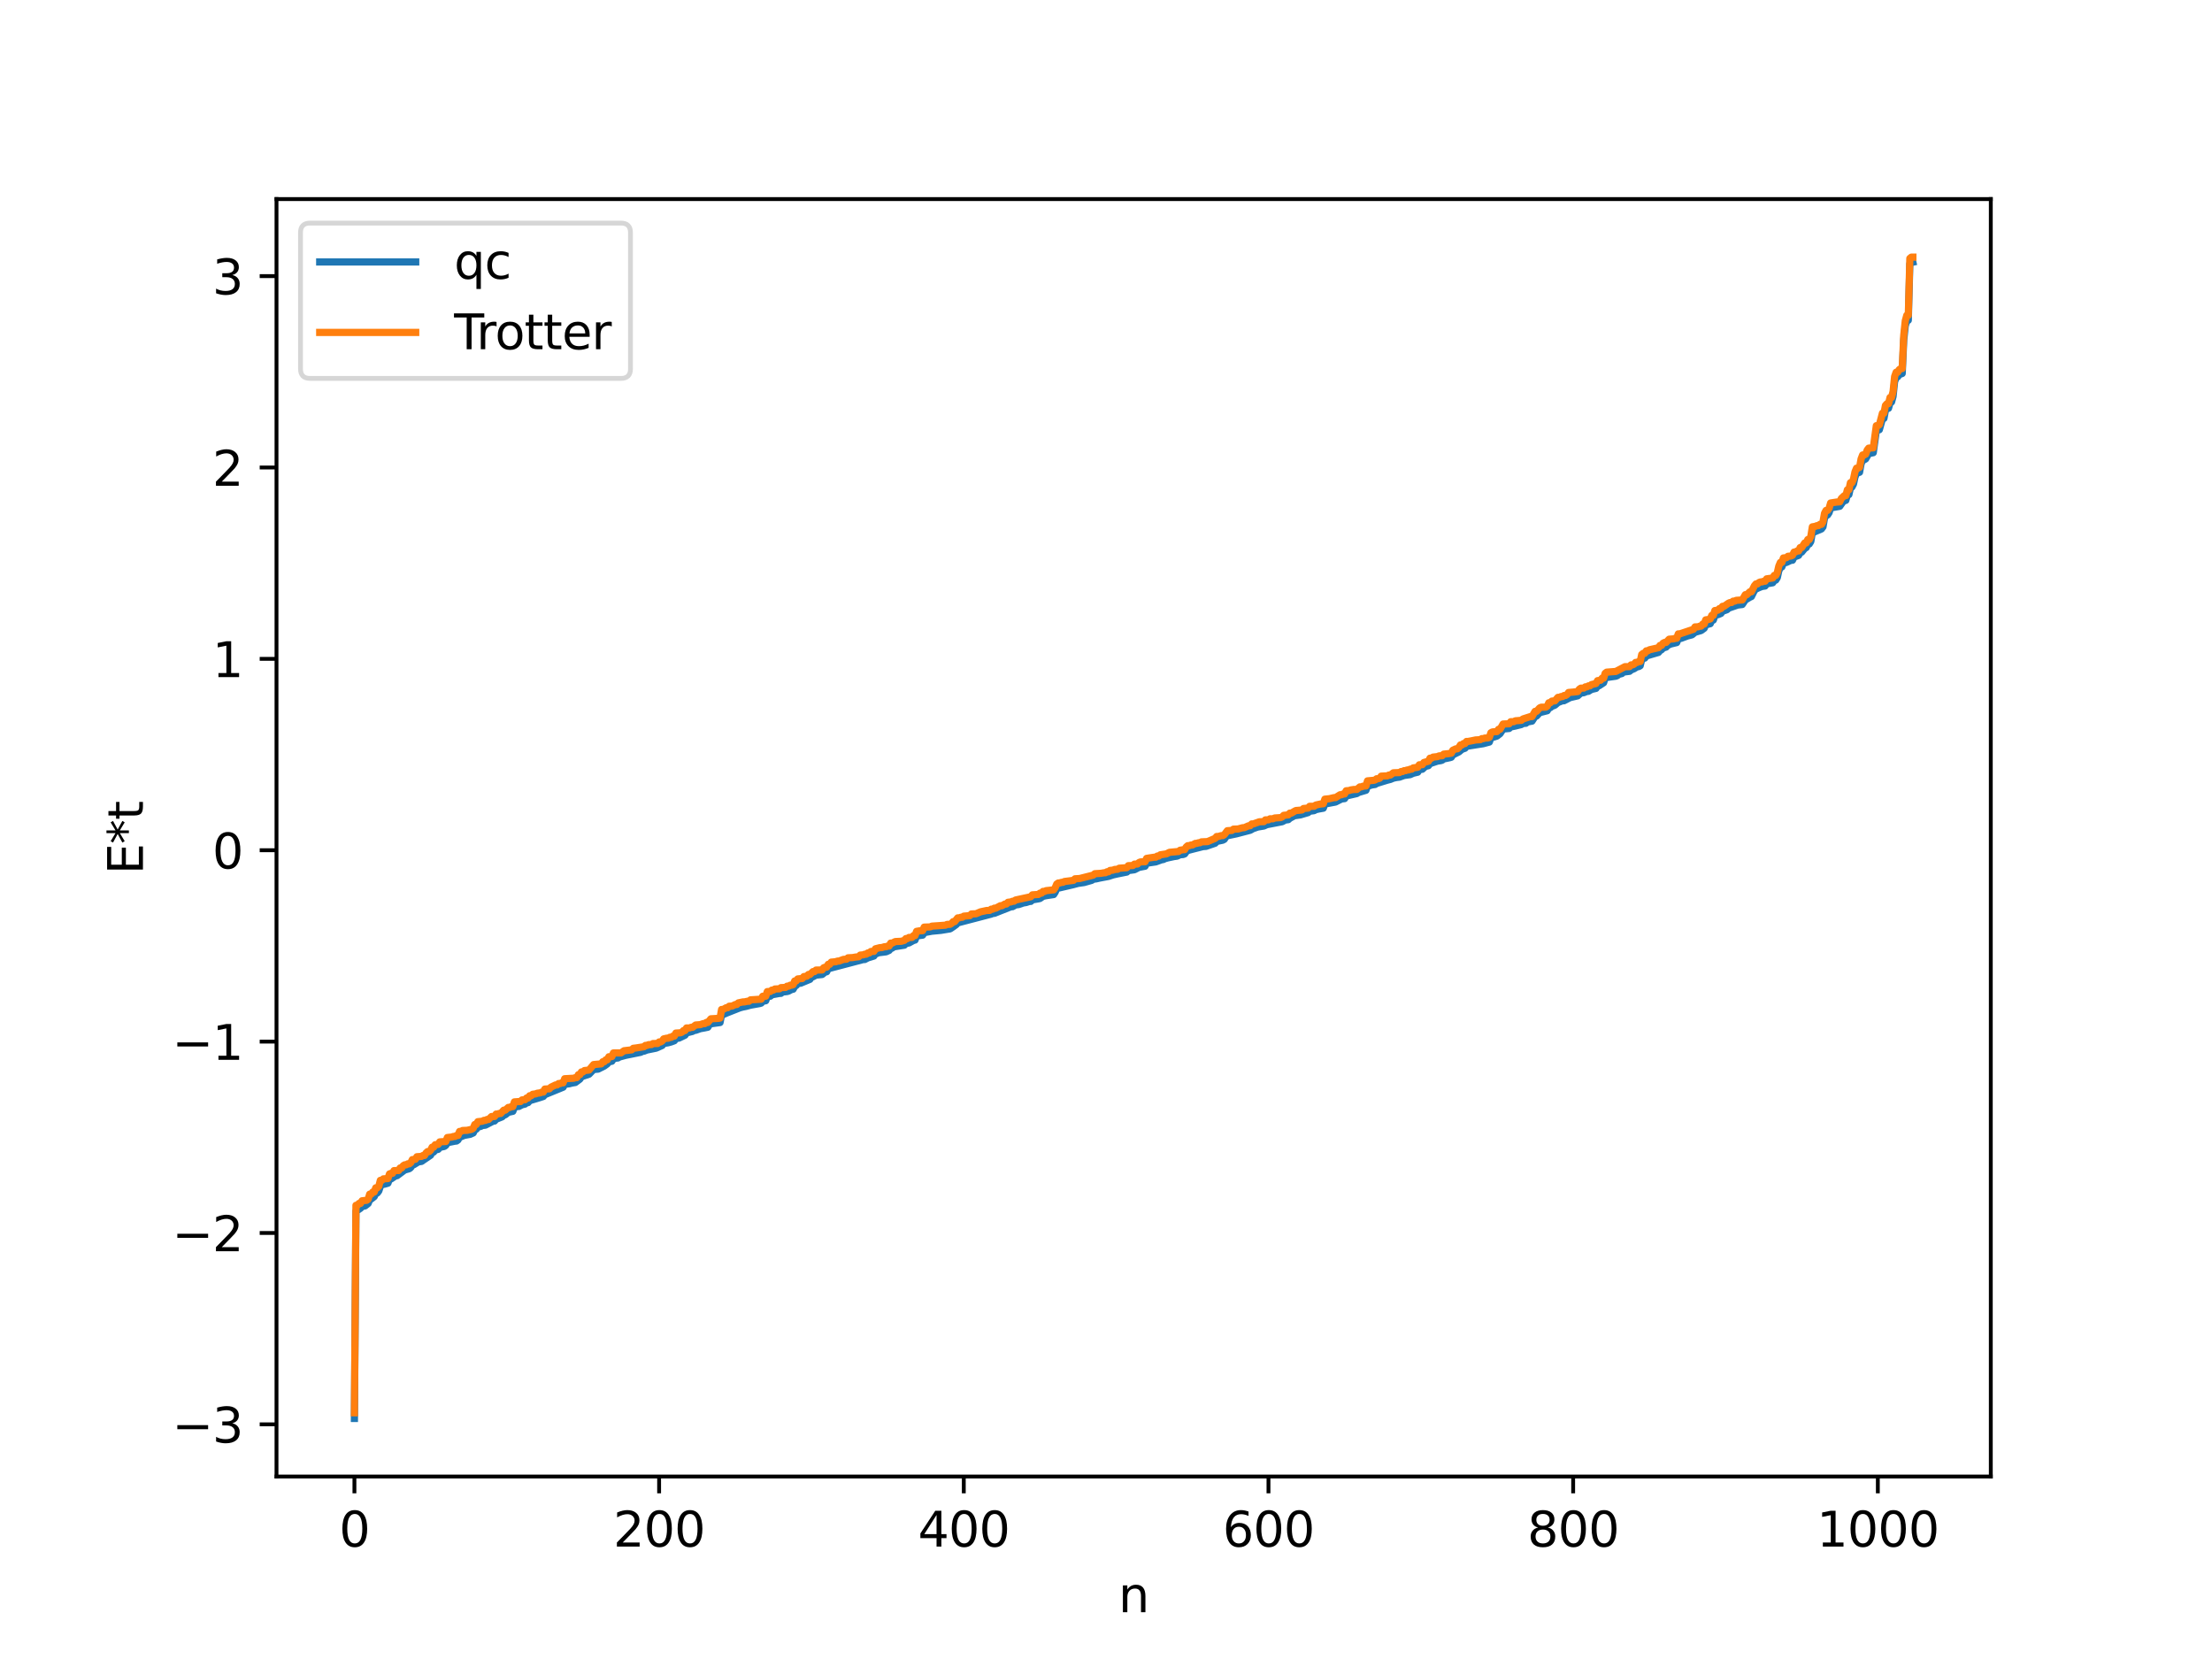 <?xml version="1.0" encoding="utf-8" standalone="no"?>
<!DOCTYPE svg PUBLIC "-//W3C//DTD SVG 1.1//EN"
  "http://www.w3.org/Graphics/SVG/1.1/DTD/svg11.dtd">
<svg xmlns:xlink="http://www.w3.org/1999/xlink" width="460.8pt" height="345.6pt" viewBox="0 0 460.8 345.6" xmlns="http://www.w3.org/2000/svg" version="1.1">
 <defs>
  <style type="text/css">*{stroke-linejoin: round; stroke-linecap: butt}</style>
 </defs>
 <g id="figure_1">
  <g id="patch_1">
   <path d="M 0 345.6 
L 460.8 345.6 
L 460.8 0 
L 0 0 
z
" style="fill: #ffffff"/>
  </g>
  <g id="axes_1">
   <g id="patch_2">
    <path d="M 57.6 307.584 
L 414.72 307.584 
L 414.72 41.472 
L 57.6 41.472 
z
" style="fill: #ffffff"/>
   </g>
   <g id="matplotlib.axis_1">
    <g id="xtick_1">
     <g id="line2d_1">
      <defs>
       <path id="m3fa16ad25c" d="M 0 0 
L 0 3.5 
" style="stroke: #000000; stroke-width: 0.8"/>
      </defs>
      <g>
       <use xlink:href="#m3fa16ad25c" x="73.833" y="307.584" style="stroke: #000000; stroke-width: 0.8"/>
      </g>
     </g>
     <g id="text_1">
      <!-- 0 -->
      <g transform="translate(70.651 322.182) scale(0.1 -0.1)">
       <defs>
        <path id="DejaVuSans-30" d="M 2034 4250 
Q 1547 4250 1301 3770 
Q 1056 3291 1056 2328 
Q 1056 1369 1301 889 
Q 1547 409 2034 409 
Q 2525 409 2770 889 
Q 3016 1369 3016 2328 
Q 3016 3291 2770 3770 
Q 2525 4250 2034 4250 
z
M 2034 4750 
Q 2819 4750 3233 4129 
Q 3647 3509 3647 2328 
Q 3647 1150 3233 529 
Q 2819 -91 2034 -91 
Q 1250 -91 836 529 
Q 422 1150 422 2328 
Q 422 3509 836 4129 
Q 1250 4750 2034 4750 
z
" transform="scale(0.016)"/>
       </defs>
       <use xlink:href="#DejaVuSans-30"/>
      </g>
     </g>
    </g>
    <g id="xtick_2">
     <g id="line2d_2">
      <g>
       <use xlink:href="#m3fa16ad25c" x="137.304" y="307.584" style="stroke: #000000; stroke-width: 0.8"/>
      </g>
     </g>
     <g id="text_2">
      <!-- 200 -->
      <g transform="translate(127.76 322.182) scale(0.1 -0.1)">
       <defs>
        <path id="DejaVuSans-32" d="M 1228 531 
L 3431 531 
L 3431 0 
L 469 0 
L 469 531 
Q 828 903 1448 1529 
Q 2069 2156 2228 2338 
Q 2531 2678 2651 2914 
Q 2772 3150 2772 3378 
Q 2772 3750 2511 3984 
Q 2250 4219 1831 4219 
Q 1534 4219 1204 4116 
Q 875 4013 500 3803 
L 500 4441 
Q 881 4594 1212 4672 
Q 1544 4750 1819 4750 
Q 2544 4750 2975 4387 
Q 3406 4025 3406 3419 
Q 3406 3131 3298 2873 
Q 3191 2616 2906 2266 
Q 2828 2175 2409 1742 
Q 1991 1309 1228 531 
z
" transform="scale(0.016)"/>
       </defs>
       <use xlink:href="#DejaVuSans-32"/>
       <use xlink:href="#DejaVuSans-30" x="63.623"/>
       <use xlink:href="#DejaVuSans-30" x="127.246"/>
      </g>
     </g>
    </g>
    <g id="xtick_3">
     <g id="line2d_3">
      <g>
       <use xlink:href="#m3fa16ad25c" x="200.775" y="307.584" style="stroke: #000000; stroke-width: 0.8"/>
      </g>
     </g>
     <g id="text_3">
      <!-- 400 -->
      <g transform="translate(191.231 322.182) scale(0.1 -0.1)">
       <defs>
        <path id="DejaVuSans-34" d="M 2419 4116 
L 825 1625 
L 2419 1625 
L 2419 4116 
z
M 2253 4666 
L 3047 4666 
L 3047 1625 
L 3713 1625 
L 3713 1100 
L 3047 1100 
L 3047 0 
L 2419 0 
L 2419 1100 
L 313 1100 
L 313 1709 
L 2253 4666 
z
" transform="scale(0.016)"/>
       </defs>
       <use xlink:href="#DejaVuSans-34"/>
       <use xlink:href="#DejaVuSans-30" x="63.623"/>
       <use xlink:href="#DejaVuSans-30" x="127.246"/>
      </g>
     </g>
    </g>
    <g id="xtick_4">
     <g id="line2d_4">
      <g>
       <use xlink:href="#m3fa16ad25c" x="264.246" y="307.584" style="stroke: #000000; stroke-width: 0.8"/>
      </g>
     </g>
     <g id="text_4">
      <!-- 600 -->
      <g transform="translate(254.702 322.182) scale(0.1 -0.1)">
       <defs>
        <path id="DejaVuSans-36" d="M 2113 2584 
Q 1688 2584 1439 2293 
Q 1191 2003 1191 1497 
Q 1191 994 1439 701 
Q 1688 409 2113 409 
Q 2538 409 2786 701 
Q 3034 994 3034 1497 
Q 3034 2003 2786 2293 
Q 2538 2584 2113 2584 
z
M 3366 4563 
L 3366 3988 
Q 3128 4100 2886 4159 
Q 2644 4219 2406 4219 
Q 1781 4219 1451 3797 
Q 1122 3375 1075 2522 
Q 1259 2794 1537 2939 
Q 1816 3084 2150 3084 
Q 2853 3084 3261 2657 
Q 3669 2231 3669 1497 
Q 3669 778 3244 343 
Q 2819 -91 2113 -91 
Q 1303 -91 875 529 
Q 447 1150 447 2328 
Q 447 3434 972 4092 
Q 1497 4750 2381 4750 
Q 2619 4750 2861 4703 
Q 3103 4656 3366 4563 
z
" transform="scale(0.016)"/>
       </defs>
       <use xlink:href="#DejaVuSans-36"/>
       <use xlink:href="#DejaVuSans-30" x="63.623"/>
       <use xlink:href="#DejaVuSans-30" x="127.246"/>
      </g>
     </g>
    </g>
    <g id="xtick_5">
     <g id="line2d_5">
      <g>
       <use xlink:href="#m3fa16ad25c" x="327.717" y="307.584" style="stroke: #000000; stroke-width: 0.8"/>
      </g>
     </g>
     <g id="text_5">
      <!-- 800 -->
      <g transform="translate(318.173 322.182) scale(0.1 -0.1)">
       <defs>
        <path id="DejaVuSans-38" d="M 2034 2216 
Q 1584 2216 1326 1975 
Q 1069 1734 1069 1313 
Q 1069 891 1326 650 
Q 1584 409 2034 409 
Q 2484 409 2743 651 
Q 3003 894 3003 1313 
Q 3003 1734 2745 1975 
Q 2488 2216 2034 2216 
z
M 1403 2484 
Q 997 2584 770 2862 
Q 544 3141 544 3541 
Q 544 4100 942 4425 
Q 1341 4750 2034 4750 
Q 2731 4750 3128 4425 
Q 3525 4100 3525 3541 
Q 3525 3141 3298 2862 
Q 3072 2584 2669 2484 
Q 3125 2378 3379 2068 
Q 3634 1759 3634 1313 
Q 3634 634 3220 271 
Q 2806 -91 2034 -91 
Q 1263 -91 848 271 
Q 434 634 434 1313 
Q 434 1759 690 2068 
Q 947 2378 1403 2484 
z
M 1172 3481 
Q 1172 3119 1398 2916 
Q 1625 2713 2034 2713 
Q 2441 2713 2670 2916 
Q 2900 3119 2900 3481 
Q 2900 3844 2670 4047 
Q 2441 4250 2034 4250 
Q 1625 4250 1398 4047 
Q 1172 3844 1172 3481 
z
" transform="scale(0.016)"/>
       </defs>
       <use xlink:href="#DejaVuSans-38"/>
       <use xlink:href="#DejaVuSans-30" x="63.623"/>
       <use xlink:href="#DejaVuSans-30" x="127.246"/>
      </g>
     </g>
    </g>
    <g id="xtick_6">
     <g id="line2d_6">
      <g>
       <use xlink:href="#m3fa16ad25c" x="391.188" y="307.584" style="stroke: #000000; stroke-width: 0.8"/>
      </g>
     </g>
     <g id="text_6">
      <!-- 1000 -->
      <g transform="translate(378.463 322.182) scale(0.1 -0.1)">
       <defs>
        <path id="DejaVuSans-31" d="M 794 531 
L 1825 531 
L 1825 4091 
L 703 3866 
L 703 4441 
L 1819 4666 
L 2450 4666 
L 2450 531 
L 3481 531 
L 3481 0 
L 794 0 
L 794 531 
z
" transform="scale(0.016)"/>
       </defs>
       <use xlink:href="#DejaVuSans-31"/>
       <use xlink:href="#DejaVuSans-30" x="63.623"/>
       <use xlink:href="#DejaVuSans-30" x="127.246"/>
       <use xlink:href="#DejaVuSans-30" x="190.869"/>
      </g>
     </g>
    </g>
    <g id="text_7">
     <!-- n -->
     <g transform="translate(232.991 335.861) scale(0.1 -0.1)">
      <defs>
       <path id="DejaVuSans-6e" d="M 3513 2113 
L 3513 0 
L 2938 0 
L 2938 2094 
Q 2938 2591 2744 2837 
Q 2550 3084 2163 3084 
Q 1697 3084 1428 2787 
Q 1159 2491 1159 1978 
L 1159 0 
L 581 0 
L 581 3500 
L 1159 3500 
L 1159 2956 
Q 1366 3272 1645 3428 
Q 1925 3584 2291 3584 
Q 2894 3584 3203 3211 
Q 3513 2838 3513 2113 
z
" transform="scale(0.016)"/>
      </defs>
      <use xlink:href="#DejaVuSans-6e"/>
     </g>
    </g>
   </g>
   <g id="matplotlib.axis_2">
    <g id="ytick_1">
     <g id="line2d_7">
      <defs>
       <path id="mf7bae7c6be" d="M 0 0 
L -3.5 0 
" style="stroke: #000000; stroke-width: 0.8"/>
      </defs>
      <g>
       <use xlink:href="#mf7bae7c6be" x="57.6" y="296.717" style="stroke: #000000; stroke-width: 0.8"/>
      </g>
     </g>
     <g id="text_8">
      <!-- −3 -->
      <g transform="translate(35.858 300.517) scale(0.1 -0.1)">
       <defs>
        <path id="DejaVuSans-2212" d="M 678 2272 
L 4684 2272 
L 4684 1741 
L 678 1741 
L 678 2272 
z
" transform="scale(0.016)"/>
        <path id="DejaVuSans-33" d="M 2597 2516 
Q 3050 2419 3304 2112 
Q 3559 1806 3559 1356 
Q 3559 666 3084 287 
Q 2609 -91 1734 -91 
Q 1441 -91 1130 -33 
Q 819 25 488 141 
L 488 750 
Q 750 597 1062 519 
Q 1375 441 1716 441 
Q 2309 441 2620 675 
Q 2931 909 2931 1356 
Q 2931 1769 2642 2001 
Q 2353 2234 1838 2234 
L 1294 2234 
L 1294 2753 
L 1863 2753 
Q 2328 2753 2575 2939 
Q 2822 3125 2822 3475 
Q 2822 3834 2567 4026 
Q 2313 4219 1838 4219 
Q 1578 4219 1281 4162 
Q 984 4106 628 3988 
L 628 4550 
Q 988 4650 1302 4700 
Q 1616 4750 1894 4750 
Q 2613 4750 3031 4423 
Q 3450 4097 3450 3541 
Q 3450 3153 3228 2886 
Q 3006 2619 2597 2516 
z
" transform="scale(0.016)"/>
       </defs>
       <use xlink:href="#DejaVuSans-2212"/>
       <use xlink:href="#DejaVuSans-33" x="83.789"/>
      </g>
     </g>
    </g>
    <g id="ytick_2">
     <g id="line2d_8">
      <g>
       <use xlink:href="#mf7bae7c6be" x="57.6" y="256.851" style="stroke: #000000; stroke-width: 0.8"/>
      </g>
     </g>
     <g id="text_9">
      <!-- −2 -->
      <g transform="translate(35.858 260.651) scale(0.1 -0.1)">
       <use xlink:href="#DejaVuSans-2212"/>
       <use xlink:href="#DejaVuSans-32" x="83.789"/>
      </g>
     </g>
    </g>
    <g id="ytick_3">
     <g id="line2d_9">
      <g>
       <use xlink:href="#mf7bae7c6be" x="57.6" y="216.985" style="stroke: #000000; stroke-width: 0.8"/>
      </g>
     </g>
     <g id="text_10">
      <!-- −1 -->
      <g transform="translate(35.858 220.784) scale(0.1 -0.1)">
       <use xlink:href="#DejaVuSans-2212"/>
       <use xlink:href="#DejaVuSans-31" x="83.789"/>
      </g>
     </g>
    </g>
    <g id="ytick_4">
     <g id="line2d_10">
      <g>
       <use xlink:href="#mf7bae7c6be" x="57.6" y="177.119" style="stroke: #000000; stroke-width: 0.8"/>
      </g>
     </g>
     <g id="text_11">
      <!-- 0 -->
      <g transform="translate(44.237 180.918) scale(0.1 -0.1)">
       <use xlink:href="#DejaVuSans-30"/>
      </g>
     </g>
    </g>
    <g id="ytick_5">
     <g id="line2d_11">
      <g>
       <use xlink:href="#mf7bae7c6be" x="57.6" y="137.253" style="stroke: #000000; stroke-width: 0.8"/>
      </g>
     </g>
     <g id="text_12">
      <!-- 1 -->
      <g transform="translate(44.237 141.052) scale(0.1 -0.1)">
       <use xlink:href="#DejaVuSans-31"/>
      </g>
     </g>
    </g>
    <g id="ytick_6">
     <g id="line2d_12">
      <g>
       <use xlink:href="#mf7bae7c6be" x="57.6" y="97.387" style="stroke: #000000; stroke-width: 0.8"/>
      </g>
     </g>
     <g id="text_13">
      <!-- 2 -->
      <g transform="translate(44.237 101.186) scale(0.1 -0.1)">
       <use xlink:href="#DejaVuSans-32"/>
      </g>
     </g>
    </g>
    <g id="ytick_7">
     <g id="line2d_13">
      <g>
       <use xlink:href="#mf7bae7c6be" x="57.6" y="57.521" style="stroke: #000000; stroke-width: 0.8"/>
      </g>
     </g>
     <g id="text_14">
      <!-- 3 -->
      <g transform="translate(44.237 61.32) scale(0.1 -0.1)">
       <use xlink:href="#DejaVuSans-33"/>
      </g>
     </g>
    </g>
    <g id="text_15">
     <!-- E*t -->
     <g transform="translate(29.778 182.148) rotate(-90) scale(0.1 -0.1)">
      <defs>
       <path id="DejaVuSans-45" d="M 628 4666 
L 3578 4666 
L 3578 4134 
L 1259 4134 
L 1259 2753 
L 3481 2753 
L 3481 2222 
L 1259 2222 
L 1259 531 
L 3634 531 
L 3634 0 
L 628 0 
L 628 4666 
z
" transform="scale(0.016)"/>
       <path id="DejaVuSans-2a" d="M 3009 3897 
L 1888 3291 
L 3009 2681 
L 2828 2375 
L 1778 3009 
L 1778 1831 
L 1422 1831 
L 1422 3009 
L 372 2375 
L 191 2681 
L 1313 3291 
L 191 3897 
L 372 4206 
L 1422 3572 
L 1422 4750 
L 1778 4750 
L 1778 3572 
L 2828 4206 
L 3009 3897 
z
" transform="scale(0.016)"/>
       <path id="DejaVuSans-74" d="M 1172 4494 
L 1172 3500 
L 2356 3500 
L 2356 3053 
L 1172 3053 
L 1172 1153 
Q 1172 725 1289 603 
Q 1406 481 1766 481 
L 2356 481 
L 2356 0 
L 1766 0 
Q 1100 0 847 248 
Q 594 497 594 1153 
L 594 3053 
L 172 3053 
L 172 3500 
L 594 3500 
L 594 4494 
L 1172 4494 
z
" transform="scale(0.016)"/>
      </defs>
      <use xlink:href="#DejaVuSans-45"/>
      <use xlink:href="#DejaVuSans-2a" x="63.184"/>
      <use xlink:href="#DejaVuSans-74" x="113.184"/>
     </g>
    </g>
   </g>
   <g id="line2d_14">
    <path d="M 73.833 295.488 
L 74.15 252.334 
L 75.102 251.697 
L 75.42 251.346 
L 76.054 251.209 
L 76.689 250.713 
L 77.006 249.931 
L 77.324 249.779 
L 77.958 249.278 
L 78.276 248.617 
L 78.593 248.522 
L 78.91 248.11 
L 79.228 247.151 
L 79.545 246.789 
L 80.18 246.666 
L 80.815 246.485 
L 81.132 245.616 
L 81.449 245.608 
L 82.401 244.964 
L 82.719 244.918 
L 84.305 243.736 
L 85.258 243.468 
L 85.575 243.209 
L 85.892 242.696 
L 86.21 242.628 
L 87.162 242.042 
L 87.796 241.947 
L 89.7 240.656 
L 90.018 240.016 
L 90.335 239.998 
L 90.653 239.593 
L 91.287 239.429 
L 91.605 239.039 
L 92.239 238.889 
L 92.557 238.828 
L 92.874 238.599 
L 93.191 238.049 
L 94.143 237.858 
L 94.778 237.729 
L 95.096 237.697 
L 95.413 237.471 
L 95.73 236.859 
L 96.048 236.811 
L 96.682 236.534 
L 97.952 236.299 
L 98.586 236.012 
L 98.904 235.367 
L 99.221 235.227 
L 99.539 234.805 
L 100.173 234.634 
L 100.491 234.463 
L 101.125 234.393 
L 102.077 233.898 
L 102.712 233.57 
L 103.029 233.529 
L 103.347 233.161 
L 104.616 232.656 
L 104.934 232.323 
L 105.251 232.237 
L 105.886 231.721 
L 106.838 231.511 
L 107.155 230.681 
L 107.79 230.499 
L 108.107 230.491 
L 108.742 230.15 
L 109.377 230.001 
L 109.694 229.731 
L 110.011 229.695 
L 110.329 229.291 
L 111.281 229.015 
L 112.55 228.629 
L 113.185 228.417 
L 113.502 228.044 
L 117.31 226.487 
L 117.628 225.895 
L 118.58 225.771 
L 119.215 225.609 
L 119.849 225.507 
L 120.801 224.804 
L 121.119 224.306 
L 122.705 223.78 
L 123.658 222.799 
L 124.61 222.719 
L 125.879 222.08 
L 126.514 221.613 
L 126.831 221.207 
L 127.466 221.078 
L 127.783 220.573 
L 128.418 220.425 
L 128.735 220.394 
L 129.053 220.195 
L 130.322 219.852 
L 133.496 219.208 
L 133.813 219.009 
L 134.13 218.99 
L 134.765 218.743 
L 136.669 218.356 
L 137.939 217.798 
L 138.256 217.385 
L 139.208 217.224 
L 139.843 217.05 
L 140.477 216.813 
L 140.795 216.347 
L 141.429 216.263 
L 142.699 215.654 
L 143.016 215.176 
L 144.286 214.858 
L 144.603 214.65 
L 144.92 214.636 
L 145.872 214.297 
L 146.824 214.125 
L 147.459 213.991 
L 147.777 213.475 
L 148.094 213.274 
L 149.998 213.015 
L 150.315 211.395 
L 150.633 211.356 
L 151.267 211.081 
L 154.124 209.953 
L 154.758 209.78 
L 155.393 209.657 
L 156.345 209.4 
L 158.249 209.061 
L 158.567 208.968 
L 158.884 208.595 
L 159.519 208.476 
L 159.836 207.61 
L 160.471 207.527 
L 160.788 207.237 
L 162.375 206.945 
L 162.692 206.932 
L 163.01 206.664 
L 163.962 206.558 
L 164.279 206.468 
L 164.914 206.128 
L 165.231 206.073 
L 165.548 205.479 
L 165.866 205.304 
L 166.183 204.88 
L 166.818 204.811 
L 167.453 204.543 
L 168.722 204.02 
L 169.039 203.548 
L 169.357 203.486 
L 169.991 203.143 
L 171.261 203.007 
L 171.896 202.498 
L 172.213 202.44 
L 172.53 201.809 
L 179.829 199.889 
L 180.147 199.884 
L 180.781 199.551 
L 182.051 199.161 
L 182.368 198.655 
L 182.686 198.635 
L 183.003 198.479 
L 184.59 198.281 
L 185.224 197.992 
L 185.542 197.573 
L 185.859 197.509 
L 186.177 197.247 
L 188.398 196.9 
L 188.715 196.537 
L 189.35 196.441 
L 190.302 195.913 
L 190.62 195.833 
L 190.937 194.979 
L 192.206 194.808 
L 192.524 194.287 
L 194.11 193.99 
L 196.015 193.811 
L 197.601 193.552 
L 197.919 193.502 
L 198.553 193.079 
L 199.188 192.615 
L 199.505 192.255 
L 206.487 190.428 
L 206.805 190.279 
L 207.122 190.272 
L 210.613 188.894 
L 210.93 188.882 
L 211.565 188.519 
L 212.2 188.436 
L 213.152 188.112 
L 213.786 188.005 
L 214.421 187.794 
L 214.739 187.777 
L 215.056 187.461 
L 216.325 187.246 
L 216.643 187.174 
L 217.277 186.727 
L 217.912 186.59 
L 219.499 186.352 
L 219.816 185.865 
L 220.134 185.098 
L 223.624 184.285 
L 224.577 184.028 
L 225.846 183.846 
L 227.433 183.393 
L 227.75 183.169 
L 228.385 183.081 
L 229.02 182.934 
L 230.924 182.572 
L 231.876 182.262 
L 232.828 182.047 
L 234.732 181.668 
L 235.049 181.36 
L 236.319 181.186 
L 237.271 180.695 
L 238.54 180.453 
L 238.858 179.827 
L 240.762 179.551 
L 242.031 179.094 
L 242.348 179.059 
L 242.666 178.881 
L 243.3 178.711 
L 244.57 178.44 
L 245.205 178.352 
L 245.839 178.061 
L 246.474 178.007 
L 246.791 177.885 
L 247.109 177.434 
L 247.426 177.178 
L 248.378 176.927 
L 250.6 176.364 
L 251.234 176.316 
L 253.139 175.659 
L 253.456 175.293 
L 254.725 175.024 
L 255.043 174.85 
L 255.36 174.346 
L 255.677 174.104 
L 257.581 173.704 
L 258.216 173.539 
L 260.438 172.961 
L 261.072 172.608 
L 262.024 172.282 
L 263.294 172.072 
L 263.929 171.789 
L 267.102 171.178 
L 267.737 170.832 
L 268.372 170.751 
L 268.689 170.462 
L 269.324 170.124 
L 269.641 169.937 
L 270.91 169.753 
L 272.497 169.284 
L 272.815 168.997 
L 273.767 168.874 
L 274.084 168.678 
L 274.719 168.535 
L 275.671 168.364 
L 275.988 167.497 
L 278.21 167.08 
L 279.479 166.439 
L 280.114 166.367 
L 280.431 165.826 
L 282.653 165.316 
L 282.97 165.102 
L 283.922 164.821 
L 284.557 164.633 
L 284.874 163.72 
L 285.191 163.7 
L 285.826 163.512 
L 286.461 163.423 
L 286.778 163.212 
L 287.73 162.918 
L 289 162.529 
L 289.634 162.37 
L 290.269 162.11 
L 290.904 161.971 
L 291.539 161.894 
L 292.491 161.552 
L 293.443 161.415 
L 293.76 161.374 
L 294.395 161.087 
L 295.347 160.859 
L 295.664 160.325 
L 296.299 160.25 
L 296.934 159.664 
L 297.568 159.506 
L 297.886 159.083 
L 299.472 158.554 
L 300.107 158.459 
L 300.424 158.366 
L 300.742 158.107 
L 302.011 157.846 
L 302.329 157.749 
L 302.646 157.262 
L 303.915 156.635 
L 304.55 156.102 
L 305.185 155.878 
L 305.502 155.477 
L 308.993 154.925 
L 310.262 154.586 
L 310.58 153.705 
L 311.215 153.537 
L 311.849 153.334 
L 312.484 152.841 
L 313.119 151.873 
L 314.388 151.752 
L 314.705 151.441 
L 315.658 151.25 
L 316.927 150.935 
L 317.244 150.719 
L 317.879 150.67 
L 318.196 150.413 
L 318.831 150.281 
L 319.148 150.229 
L 319.783 149.255 
L 320.1 149.163 
L 320.735 148.465 
L 322.322 148.06 
L 322.639 147.454 
L 322.957 147.418 
L 323.274 147.156 
L 323.909 146.905 
L 324.543 146.354 
L 325.496 145.981 
L 325.813 145.981 
L 327.082 145.326 
L 328.669 144.956 
L 329.304 144.386 
L 329.939 144.298 
L 330.573 144.043 
L 330.891 144.019 
L 331.525 143.63 
L 332.477 143.407 
L 332.795 142.892 
L 333.112 142.856 
L 334.064 142.23 
L 334.381 141.202 
L 335.334 141.049 
L 336.603 140.867 
L 336.92 140.745 
L 337.238 140.482 
L 337.872 140.312 
L 338.19 140.008 
L 339.459 139.847 
L 339.777 139.573 
L 340.411 139.307 
L 341.046 138.904 
L 341.363 138.877 
L 341.681 138.692 
L 341.998 137.376 
L 342.315 137.157 
L 342.633 137.101 
L 342.95 136.66 
L 344.22 136.281 
L 345.489 135.914 
L 345.806 135.512 
L 346.124 135.369 
L 346.441 134.998 
L 347.076 134.806 
L 347.393 134.454 
L 348.028 134.166 
L 349.297 133.861 
L 349.615 133.089 
L 350.249 132.967 
L 351.519 132.492 
L 352.471 132.249 
L 353.105 131.722 
L 354.375 131.353 
L 355.01 130.888 
L 355.327 130.175 
L 356.279 129.929 
L 356.596 129.214 
L 356.914 129.179 
L 357.231 128.308 
L 357.548 128.079 
L 357.866 128.057 
L 358.5 127.796 
L 358.818 127.352 
L 359.77 127.015 
L 360.087 126.699 
L 361.991 126.042 
L 362.943 125.931 
L 363.578 124.99 
L 364.53 124.418 
L 364.848 124.275 
L 365.482 123.002 
L 365.8 122.715 
L 366.434 122.417 
L 367.069 122.17 
L 367.704 122.078 
L 368.021 121.628 
L 369.291 121.404 
L 369.608 120.938 
L 369.925 120.844 
L 370.243 120.341 
L 370.56 118.914 
L 370.877 118.223 
L 371.195 118.1 
L 371.512 117.315 
L 372.147 117.164 
L 373.099 116.717 
L 373.416 116.705 
L 373.734 116.044 
L 374.686 115.699 
L 375.003 115.077 
L 375.32 115.026 
L 375.955 114.248 
L 376.272 114.075 
L 376.59 113.375 
L 376.907 113.323 
L 377.224 112.816 
L 377.542 110.94 
L 377.859 110.864 
L 378.494 110.592 
L 379.129 110.334 
L 379.446 110.183 
L 379.763 109.761 
L 380.081 107.943 
L 380.398 107.425 
L 380.715 107.278 
L 381.033 106.8 
L 381.35 105.809 
L 383.254 105.475 
L 383.889 104.573 
L 384.206 104.331 
L 384.524 104.235 
L 384.841 103.1 
L 385.158 103.041 
L 385.476 101.649 
L 385.793 101.467 
L 386.11 100.861 
L 386.428 99.376 
L 386.745 98.614 
L 387.38 98.384 
L 387.697 96.637 
L 388.015 95.86 
L 388.332 95.789 
L 388.649 95.602 
L 389.284 94.501 
L 390.236 94.306 
L 390.871 89.752 
L 391.505 89.519 
L 392.14 87.239 
L 392.458 87.173 
L 392.775 85.477 
L 393.092 85.171 
L 393.41 85.058 
L 393.727 83.912 
L 394.044 83.747 
L 394.362 82.579 
L 394.679 79.516 
L 394.996 78.634 
L 395.314 78.5 
L 395.631 78.047 
L 396.266 77.809 
L 396.583 70.869 
L 396.9 67.902 
L 397.218 66.831 
L 397.535 66.718 
L 397.853 54.98 
L 398.17 54.684 
L 398.487 54.616 
L 398.487 54.616 
" clip-path="url(#p2bd5273c7e)" style="fill: none; stroke: #1f77b4; stroke-width: 1.5; stroke-linecap: square"/>
   </g>
   <g id="line2d_15">
    <path d="M 73.833 294.304 
L 74.15 251.091 
L 74.467 251.091 
L 74.785 250.691 
L 75.102 250.691 
L 75.42 250.145 
L 76.372 250.042 
L 76.689 249.828 
L 77.006 248.766 
L 77.324 248.766 
L 77.641 248.325 
L 77.958 248.325 
L 78.276 247.442 
L 78.593 247.442 
L 78.91 247.126 
L 79.228 245.888 
L 79.545 245.888 
L 79.862 245.578 
L 80.815 245.512 
L 81.132 244.547 
L 81.449 244.428 
L 81.767 244.428 
L 82.084 243.856 
L 83.036 243.842 
L 83.353 243.306 
L 83.671 243.306 
L 83.988 242.841 
L 84.305 242.653 
L 84.623 242.653 
L 84.94 242.446 
L 85.258 242.446 
L 85.575 242.204 
L 85.892 241.568 
L 86.527 241.497 
L 86.844 240.968 
L 87.796 240.901 
L 88.114 240.705 
L 88.431 240.705 
L 88.748 240.19 
L 89.066 239.894 
L 89.383 239.894 
L 89.7 239.615 
L 90.018 238.976 
L 90.335 238.976 
L 90.653 238.467 
L 91.287 238.386 
L 91.605 237.872 
L 92.874 237.791 
L 93.191 236.967 
L 94.143 236.863 
L 94.461 236.738 
L 94.778 236.738 
L 95.096 236.54 
L 95.413 236.54 
L 95.73 235.699 
L 96.048 235.699 
L 96.365 235.5 
L 97.317 235.462 
L 98.269 235.246 
L 98.586 235.019 
L 98.904 234.253 
L 99.221 234.253 
L 99.539 233.665 
L 100.491 233.569 
L 100.808 233.392 
L 101.125 233.392 
L 101.443 233.212 
L 101.76 233.212 
L 102.395 232.591 
L 103.029 232.581 
L 103.347 232.078 
L 103.664 232.078 
L 103.981 231.952 
L 104.299 231.952 
L 104.934 231.266 
L 105.251 231.266 
L 105.886 230.698 
L 106.203 230.698 
L 106.52 230.521 
L 106.838 230.521 
L 107.155 229.543 
L 108.107 229.479 
L 108.424 229.479 
L 108.742 229.132 
L 109.377 229.087 
L 109.694 228.729 
L 110.011 228.729 
L 110.329 228.265 
L 110.646 228.265 
L 110.963 227.96 
L 111.598 227.87 
L 111.915 227.741 
L 112.55 227.656 
L 112.867 227.504 
L 113.185 227.504 
L 113.502 226.867 
L 114.454 226.816 
L 114.772 226.474 
L 115.724 226.017 
L 116.041 226.017 
L 116.358 225.725 
L 116.676 225.725 
L 116.993 225.573 
L 117.31 225.573 
L 117.628 224.718 
L 119.532 224.615 
L 119.849 224.483 
L 120.167 224.483 
L 120.484 223.873 
L 120.801 223.873 
L 121.119 223.304 
L 121.436 223.304 
L 121.753 223.016 
L 122.705 222.907 
L 123.658 221.769 
L 125.244 221.624 
L 125.562 221.179 
L 125.879 221.179 
L 126.196 220.777 
L 126.514 220.777 
L 126.831 220.142 
L 127.466 220.102 
L 127.783 219.348 
L 129.37 219.336 
L 130.005 218.885 
L 131.591 218.701 
L 131.909 218.382 
L 132.543 218.303 
L 134.13 218.056 
L 134.448 217.777 
L 134.765 217.777 
L 135.082 217.621 
L 135.717 217.599 
L 136.034 217.383 
L 136.986 217.379 
L 137.304 217.056 
L 137.621 217.056 
L 137.939 216.867 
L 138.256 216.415 
L 138.891 216.275 
L 139.208 216.275 
L 139.525 216.083 
L 139.843 216.083 
L 140.16 215.845 
L 140.477 215.845 
L 140.795 215.204 
L 141.747 215.151 
L 142.064 215.024 
L 142.381 214.686 
L 142.699 214.686 
L 143.016 214.139 
L 143.651 214.139 
L 143.968 214.003 
L 144.286 214.003 
L 144.92 213.526 
L 145.872 213.45 
L 146.507 213.231 
L 146.824 213.231 
L 147.142 212.987 
L 147.459 212.987 
L 148.094 212.233 
L 149.681 212.142 
L 149.998 212.08 
L 150.315 210.292 
L 150.633 210.292 
L 151.267 209.93 
L 151.585 209.93 
L 151.902 209.614 
L 152.537 209.574 
L 153.172 209.259 
L 153.489 209.259 
L 153.806 208.919 
L 154.758 208.718 
L 155.076 208.718 
L 155.71 208.575 
L 156.028 208.575 
L 156.345 208.288 
L 158.567 208.144 
L 158.884 207.534 
L 159.519 207.525 
L 159.836 206.565 
L 160.471 206.538 
L 160.788 206.254 
L 161.105 206.25 
L 161.423 206.027 
L 162.375 205.984 
L 162.692 205.741 
L 163.644 205.694 
L 163.962 205.439 
L 164.279 205.439 
L 164.596 205.238 
L 164.914 205.238 
L 165.231 205.108 
L 165.548 204.35 
L 165.866 204.35 
L 166.183 203.928 
L 167.135 203.836 
L 167.453 203.439 
L 168.087 203.35 
L 168.405 203.002 
L 168.722 203.002 
L 169.357 202.4 
L 169.674 202.4 
L 169.991 202.083 
L 171.261 202.057 
L 171.578 201.603 
L 171.896 201.473 
L 172.213 201.473 
L 172.53 200.882 
L 172.848 200.882 
L 173.165 200.429 
L 174.117 200.344 
L 174.434 200.213 
L 174.752 200.213 
L 175.704 199.859 
L 176.339 199.81 
L 176.656 199.531 
L 177.608 199.48 
L 178.243 199.37 
L 178.877 199.312 
L 179.195 198.963 
L 179.829 198.91 
L 180.147 198.77 
L 180.464 198.77 
L 180.781 198.513 
L 181.099 198.513 
L 181.416 198.209 
L 182.051 198.187 
L 182.368 197.648 
L 183.32 197.408 
L 183.638 197.408 
L 184.272 197.219 
L 184.59 197.219 
L 184.907 197.08 
L 185.224 197.08 
L 185.542 196.466 
L 185.859 196.466 
L 186.494 196.145 
L 187.763 196.083 
L 188.398 195.895 
L 188.715 195.521 
L 189.033 195.521 
L 189.35 195.286 
L 189.985 195.277 
L 190.302 194.902 
L 190.62 194.902 
L 190.937 194.015 
L 191.572 193.908 
L 192.206 193.864 
L 192.524 193.135 
L 193.793 193.093 
L 194.11 192.932 
L 195.697 192.824 
L 196.967 192.73 
L 197.284 192.57 
L 197.919 192.546 
L 198.236 192.351 
L 198.553 191.995 
L 198.871 191.995 
L 199.505 191.213 
L 199.823 191.213 
L 200.14 191.085 
L 200.458 191.085 
L 200.775 190.851 
L 202.044 190.743 
L 202.362 190.392 
L 203.314 190.353 
L 204.266 189.948 
L 205.535 189.674 
L 206.17 189.648 
L 206.487 189.396 
L 206.805 189.396 
L 207.122 189.187 
L 207.439 189.187 
L 208.391 188.683 
L 208.709 188.683 
L 209.343 188.324 
L 209.661 188.324 
L 209.978 187.963 
L 210.613 187.884 
L 210.93 187.734 
L 211.248 187.734 
L 211.565 187.488 
L 214.739 186.803 
L 215.056 186.416 
L 216.325 186.327 
L 216.643 186.058 
L 216.96 186.058 
L 217.277 185.699 
L 217.595 185.699 
L 217.912 185.538 
L 219.499 185.371 
L 219.816 184.912 
L 220.134 184.165 
L 220.451 183.942 
L 220.768 183.942 
L 221.086 183.809 
L 221.403 183.809 
L 221.72 183.633 
L 223.624 183.392 
L 223.942 183.069 
L 224.894 183.015 
L 227.75 182.295 
L 228.067 182.008 
L 229.337 181.929 
L 229.972 181.818 
L 230.289 181.807 
L 230.606 181.606 
L 230.924 181.606 
L 231.241 181.326 
L 231.876 181.261 
L 232.193 181.122 
L 232.828 181.077 
L 233.145 180.863 
L 234.732 180.752 
L 235.049 180.335 
L 236.001 180.306 
L 236.319 180.009 
L 236.953 179.99 
L 237.271 179.677 
L 237.588 179.555 
L 238.54 179.504 
L 238.858 178.818 
L 239.492 178.714 
L 240.444 178.572 
L 240.762 178.572 
L 241.079 178.335 
L 241.396 178.335 
L 241.714 178.069 
L 242.983 177.875 
L 243.618 177.552 
L 245.522 177.377 
L 245.839 177.114 
L 246.474 177.011 
L 246.791 176.991 
L 247.109 176.443 
L 247.426 176.172 
L 247.743 176.172 
L 248.061 176.033 
L 248.378 176.033 
L 249.013 175.695 
L 249.33 175.695 
L 249.648 175.561 
L 249.965 175.561 
L 250.282 175.374 
L 251.552 175.319 
L 253.139 174.641 
L 253.456 174.258 
L 253.773 174.258 
L 254.408 174.076 
L 254.725 174.076 
L 255.043 173.889 
L 255.677 173.051 
L 256.629 172.988 
L 256.947 172.725 
L 257.899 172.692 
L 258.851 172.43 
L 259.168 172.43 
L 260.12 172.013 
L 260.438 172.013 
L 260.755 171.638 
L 261.072 171.638 
L 262.342 171.193 
L 263.294 171.157 
L 263.611 170.79 
L 264.246 170.788 
L 264.563 170.568 
L 265.198 170.563 
L 265.515 170.405 
L 266.785 170.319 
L 267.102 170.175 
L 267.42 169.847 
L 268.372 169.749 
L 268.689 169.388 
L 269.006 169.388 
L 269.641 169.013 
L 269.958 168.844 
L 270.91 168.768 
L 271.228 168.725 
L 271.545 168.425 
L 272.497 168.339 
L 272.815 167.97 
L 273.767 167.954 
L 274.084 167.708 
L 275.036 167.499 
L 275.671 167.429 
L 275.988 166.48 
L 276.94 166.383 
L 277.892 166.16 
L 278.21 166.16 
L 279.162 165.557 
L 279.479 165.557 
L 279.796 165.392 
L 280.114 165.392 
L 280.431 164.731 
L 281.066 164.681 
L 281.383 164.561 
L 282.018 164.465 
L 282.653 164.447 
L 283.287 163.921 
L 283.605 163.921 
L 283.922 163.779 
L 284.557 163.724 
L 284.874 162.667 
L 286.143 162.556 
L 286.461 162.481 
L 286.778 162.227 
L 287.096 162.227 
L 287.413 162.114 
L 287.73 161.684 
L 289 161.621 
L 289.317 161.46 
L 289.634 161.46 
L 290.269 160.988 
L 291.539 160.939 
L 291.856 160.73 
L 292.173 160.73 
L 292.491 160.545 
L 292.808 160.545 
L 293.125 160.4 
L 293.443 160.4 
L 293.76 160.233 
L 294.077 160.233 
L 294.395 159.968 
L 295.347 159.828 
L 295.664 159.316 
L 296.299 159.292 
L 296.616 158.84 
L 297.568 158.576 
L 297.886 157.944 
L 298.203 157.944 
L 298.52 157.72 
L 299.472 157.614 
L 299.79 157.458 
L 300.424 157.435 
L 300.742 157.1 
L 301.694 156.998 
L 302.329 156.893 
L 302.646 156.289 
L 303.281 155.99 
L 303.598 155.99 
L 303.915 155.71 
L 304.233 155.183 
L 304.55 155.183 
L 304.867 154.898 
L 305.185 154.898 
L 305.502 154.456 
L 305.82 154.456 
L 306.454 154.342 
L 307.406 154.145 
L 308.358 154.09 
L 308.676 153.874 
L 308.993 153.874 
L 309.31 153.75 
L 309.945 153.733 
L 310.262 153.586 
L 310.58 152.645 
L 310.897 152.473 
L 311.849 152.395 
L 312.167 151.925 
L 312.484 151.925 
L 313.119 150.827 
L 314.388 150.773 
L 314.705 150.348 
L 315.34 150.339 
L 315.658 150.157 
L 316.927 150.055 
L 317.244 149.775 
L 318.831 149.27 
L 319.148 149.27 
L 319.783 148.184 
L 320.1 148.184 
L 320.735 147.471 
L 321.053 147.324 
L 322.005 147.311 
L 322.322 147.099 
L 322.639 146.404 
L 322.957 146.404 
L 323.274 146.055 
L 323.909 145.996 
L 324.543 145.274 
L 324.861 145.274 
L 325.178 145.112 
L 325.496 145.112 
L 325.813 144.887 
L 326.13 144.887 
L 326.448 144.69 
L 326.765 144.254 
L 327.717 144.174 
L 328.669 144.062 
L 328.986 143.576 
L 329.304 143.356 
L 329.939 143.337 
L 330.256 143.086 
L 330.573 143.086 
L 330.891 142.881 
L 331.208 142.881 
L 331.525 142.612 
L 332.477 142.38 
L 332.795 141.791 
L 333.429 141.708 
L 333.747 141.278 
L 334.064 141.278 
L 334.381 140.262 
L 334.699 140.02 
L 336.603 139.875 
L 338.507 138.881 
L 339.459 138.869 
L 339.777 138.505 
L 340.094 138.505 
L 340.411 138.356 
L 340.729 137.992 
L 341.046 137.992 
L 341.363 137.809 
L 341.681 137.809 
L 341.998 136.343 
L 342.315 136.098 
L 342.633 136.098 
L 342.95 135.583 
L 343.267 135.583 
L 343.585 135.364 
L 345.489 134.928 
L 345.806 134.454 
L 346.124 134.454 
L 346.441 133.99 
L 346.758 133.829 
L 347.076 133.829 
L 347.71 133.157 
L 348.662 133.083 
L 348.98 132.957 
L 349.297 132.957 
L 349.615 132.046 
L 349.932 132.046 
L 352.788 131.091 
L 353.105 130.595 
L 353.74 130.584 
L 354.058 130.439 
L 354.375 130.439 
L 354.692 130.012 
L 355.01 130.012 
L 355.327 129.128 
L 355.962 129.036 
L 356.279 128.931 
L 356.596 128.19 
L 356.914 128.19 
L 357.231 127.188 
L 357.866 127.115 
L 358.183 126.774 
L 358.5 126.774 
L 358.818 126.311 
L 359.135 126.311 
L 360.087 125.652 
L 360.405 125.515 
L 360.722 125.515 
L 361.039 125.232 
L 361.357 125.232 
L 361.674 125.06 
L 362.943 124.976 
L 363.578 123.883 
L 363.896 123.883 
L 364.53 123.277 
L 364.848 123.277 
L 365.482 122.015 
L 365.8 121.644 
L 366.117 121.644 
L 366.434 121.343 
L 366.752 121.224 
L 367.069 121.224 
L 367.386 121.079 
L 367.704 121.079 
L 368.021 120.583 
L 369.291 120.403 
L 369.608 119.87 
L 369.925 119.87 
L 370.243 119.285 
L 370.56 117.917 
L 370.877 117.163 
L 371.195 117.163 
L 371.512 116.23 
L 372.147 116.171 
L 372.464 115.884 
L 373.099 115.822 
L 373.416 115.669 
L 373.734 115.007 
L 374.051 114.973 
L 374.368 114.773 
L 374.686 114.773 
L 375.003 114.07 
L 375.32 114.07 
L 375.955 113.105 
L 376.272 113.105 
L 376.59 112.397 
L 376.907 112.397 
L 377.224 111.762 
L 377.542 109.75 
L 378.177 109.642 
L 378.494 109.498 
L 378.811 109.498 
L 379.129 109.233 
L 379.446 109.233 
L 379.763 108.703 
L 380.081 106.913 
L 380.398 106.328 
L 380.715 106.328 
L 381.033 105.887 
L 381.35 104.78 
L 381.985 104.68 
L 382.62 104.584 
L 383.254 104.54 
L 383.572 103.85 
L 384.206 103.256 
L 384.524 103.256 
L 384.841 102.028 
L 385.158 102.028 
L 385.476 100.553 
L 385.793 100.553 
L 386.11 99.823 
L 386.428 98.291 
L 386.745 97.529 
L 387.062 97.529 
L 387.38 97.346 
L 387.697 95.604 
L 388.015 94.779 
L 388.332 94.779 
L 388.649 94.616 
L 388.967 93.76 
L 389.284 93.354 
L 390.236 93.294 
L 390.871 88.678 
L 391.188 88.678 
L 391.505 88.482 
L 392.14 86.079 
L 392.458 86.079 
L 392.775 84.453 
L 393.092 84.099 
L 393.41 84.099 
L 393.727 82.801 
L 394.044 82.801 
L 394.362 81.559 
L 394.679 78.436 
L 394.996 77.541 
L 395.314 77.541 
L 395.631 77.002 
L 395.948 76.778 
L 396.266 76.778 
L 396.583 69.857 
L 396.9 66.83 
L 397.218 65.681 
L 397.535 65.681 
L 397.853 53.831 
L 398.17 53.568 
L 398.487 53.568 
L 398.487 53.568 
" clip-path="url(#p2bd5273c7e)" style="fill: none; stroke: #ff7f0e; stroke-width: 1.5; stroke-linecap: square"/>
   </g>
   <g id="patch_3">
    <path d="M 57.6 307.584 
L 57.6 41.472 
" style="fill: none; stroke: #000000; stroke-width: 0.8; stroke-linejoin: miter; stroke-linecap: square"/>
   </g>
   <g id="patch_4">
    <path d="M 414.72 307.584 
L 414.72 41.472 
" style="fill: none; stroke: #000000; stroke-width: 0.8; stroke-linejoin: miter; stroke-linecap: square"/>
   </g>
   <g id="patch_5">
    <path d="M 57.6 307.584 
L 414.72 307.584 
" style="fill: none; stroke: #000000; stroke-width: 0.8; stroke-linejoin: miter; stroke-linecap: square"/>
   </g>
   <g id="patch_6">
    <path d="M 57.6 41.472 
L 414.72 41.472 
" style="fill: none; stroke: #000000; stroke-width: 0.8; stroke-linejoin: miter; stroke-linecap: square"/>
   </g>
   <g id="legend_1">
    <g id="patch_7">
     <path d="M 64.6 78.828 
L 129.342 78.828 
Q 131.342 78.828 131.342 76.828 
L 131.342 48.472 
Q 131.342 46.472 129.342 46.472 
L 64.6 46.472 
Q 62.6 46.472 62.6 48.472 
L 62.6 76.828 
Q 62.6 78.828 64.6 78.828 
z
" style="fill: #ffffff; opacity: 0.8; stroke: #cccccc; stroke-linejoin: miter"/>
    </g>
    <g id="line2d_16">
     <path d="M 66.6 54.57 
L 76.6 54.57 
L 86.6 54.57 
" style="fill: none; stroke: #1f77b4; stroke-width: 1.5; stroke-linecap: square"/>
    </g>
    <g id="text_16">
     <!-- qc -->
     <g transform="translate(94.6 58.07) scale(0.1 -0.1)">
      <defs>
       <path id="DejaVuSans-71" d="M 947 1747 
Q 947 1113 1208 752 
Q 1469 391 1925 391 
Q 2381 391 2643 752 
Q 2906 1113 2906 1747 
Q 2906 2381 2643 2742 
Q 2381 3103 1925 3103 
Q 1469 3103 1208 2742 
Q 947 2381 947 1747 
z
M 2906 525 
Q 2725 213 2448 61 
Q 2172 -91 1784 -91 
Q 1150 -91 751 415 
Q 353 922 353 1747 
Q 353 2572 751 3078 
Q 1150 3584 1784 3584 
Q 2172 3584 2448 3432 
Q 2725 3281 2906 2969 
L 2906 3500 
L 3481 3500 
L 3481 -1331 
L 2906 -1331 
L 2906 525 
z
" transform="scale(0.016)"/>
       <path id="DejaVuSans-63" d="M 3122 3366 
L 3122 2828 
Q 2878 2963 2633 3030 
Q 2388 3097 2138 3097 
Q 1578 3097 1268 2742 
Q 959 2388 959 1747 
Q 959 1106 1268 751 
Q 1578 397 2138 397 
Q 2388 397 2633 464 
Q 2878 531 3122 666 
L 3122 134 
Q 2881 22 2623 -34 
Q 2366 -91 2075 -91 
Q 1284 -91 818 406 
Q 353 903 353 1747 
Q 353 2603 823 3093 
Q 1294 3584 2113 3584 
Q 2378 3584 2631 3529 
Q 2884 3475 3122 3366 
z
" transform="scale(0.016)"/>
      </defs>
      <use xlink:href="#DejaVuSans-71"/>
      <use xlink:href="#DejaVuSans-63" x="63.477"/>
     </g>
    </g>
    <g id="line2d_17">
     <path d="M 66.6 69.249 
L 76.6 69.249 
L 86.6 69.249 
" style="fill: none; stroke: #ff7f0e; stroke-width: 1.5; stroke-linecap: square"/>
    </g>
    <g id="text_17">
     <!-- Trotter -->
     <g transform="translate(94.6 72.749) scale(0.1 -0.1)">
      <defs>
       <path id="DejaVuSans-54" d="M -19 4666 
L 3928 4666 
L 3928 4134 
L 2272 4134 
L 2272 0 
L 1638 0 
L 1638 4134 
L -19 4134 
L -19 4666 
z
" transform="scale(0.016)"/>
       <path id="DejaVuSans-72" d="M 2631 2963 
Q 2534 3019 2420 3045 
Q 2306 3072 2169 3072 
Q 1681 3072 1420 2755 
Q 1159 2438 1159 1844 
L 1159 0 
L 581 0 
L 581 3500 
L 1159 3500 
L 1159 2956 
Q 1341 3275 1631 3429 
Q 1922 3584 2338 3584 
Q 2397 3584 2469 3576 
Q 2541 3569 2628 3553 
L 2631 2963 
z
" transform="scale(0.016)"/>
       <path id="DejaVuSans-6f" d="M 1959 3097 
Q 1497 3097 1228 2736 
Q 959 2375 959 1747 
Q 959 1119 1226 758 
Q 1494 397 1959 397 
Q 2419 397 2687 759 
Q 2956 1122 2956 1747 
Q 2956 2369 2687 2733 
Q 2419 3097 1959 3097 
z
M 1959 3584 
Q 2709 3584 3137 3096 
Q 3566 2609 3566 1747 
Q 3566 888 3137 398 
Q 2709 -91 1959 -91 
Q 1206 -91 779 398 
Q 353 888 353 1747 
Q 353 2609 779 3096 
Q 1206 3584 1959 3584 
z
" transform="scale(0.016)"/>
       <path id="DejaVuSans-65" d="M 3597 1894 
L 3597 1613 
L 953 1613 
Q 991 1019 1311 708 
Q 1631 397 2203 397 
Q 2534 397 2845 478 
Q 3156 559 3463 722 
L 3463 178 
Q 3153 47 2828 -22 
Q 2503 -91 2169 -91 
Q 1331 -91 842 396 
Q 353 884 353 1716 
Q 353 2575 817 3079 
Q 1281 3584 2069 3584 
Q 2775 3584 3186 3129 
Q 3597 2675 3597 1894 
z
M 3022 2063 
Q 3016 2534 2758 2815 
Q 2500 3097 2075 3097 
Q 1594 3097 1305 2825 
Q 1016 2553 972 2059 
L 3022 2063 
z
" transform="scale(0.016)"/>
      </defs>
      <use xlink:href="#DejaVuSans-54"/>
      <use xlink:href="#DejaVuSans-72" x="46.334"/>
      <use xlink:href="#DejaVuSans-6f" x="85.197"/>
      <use xlink:href="#DejaVuSans-74" x="146.379"/>
      <use xlink:href="#DejaVuSans-74" x="185.588"/>
      <use xlink:href="#DejaVuSans-65" x="224.797"/>
      <use xlink:href="#DejaVuSans-72" x="286.32"/>
     </g>
    </g>
   </g>
  </g>
 </g>
 <defs>
  <clipPath id="p2bd5273c7e">
   <rect x="57.6" y="41.472" width="357.12" height="266.112"/>
  </clipPath>
 </defs>
</svg>
